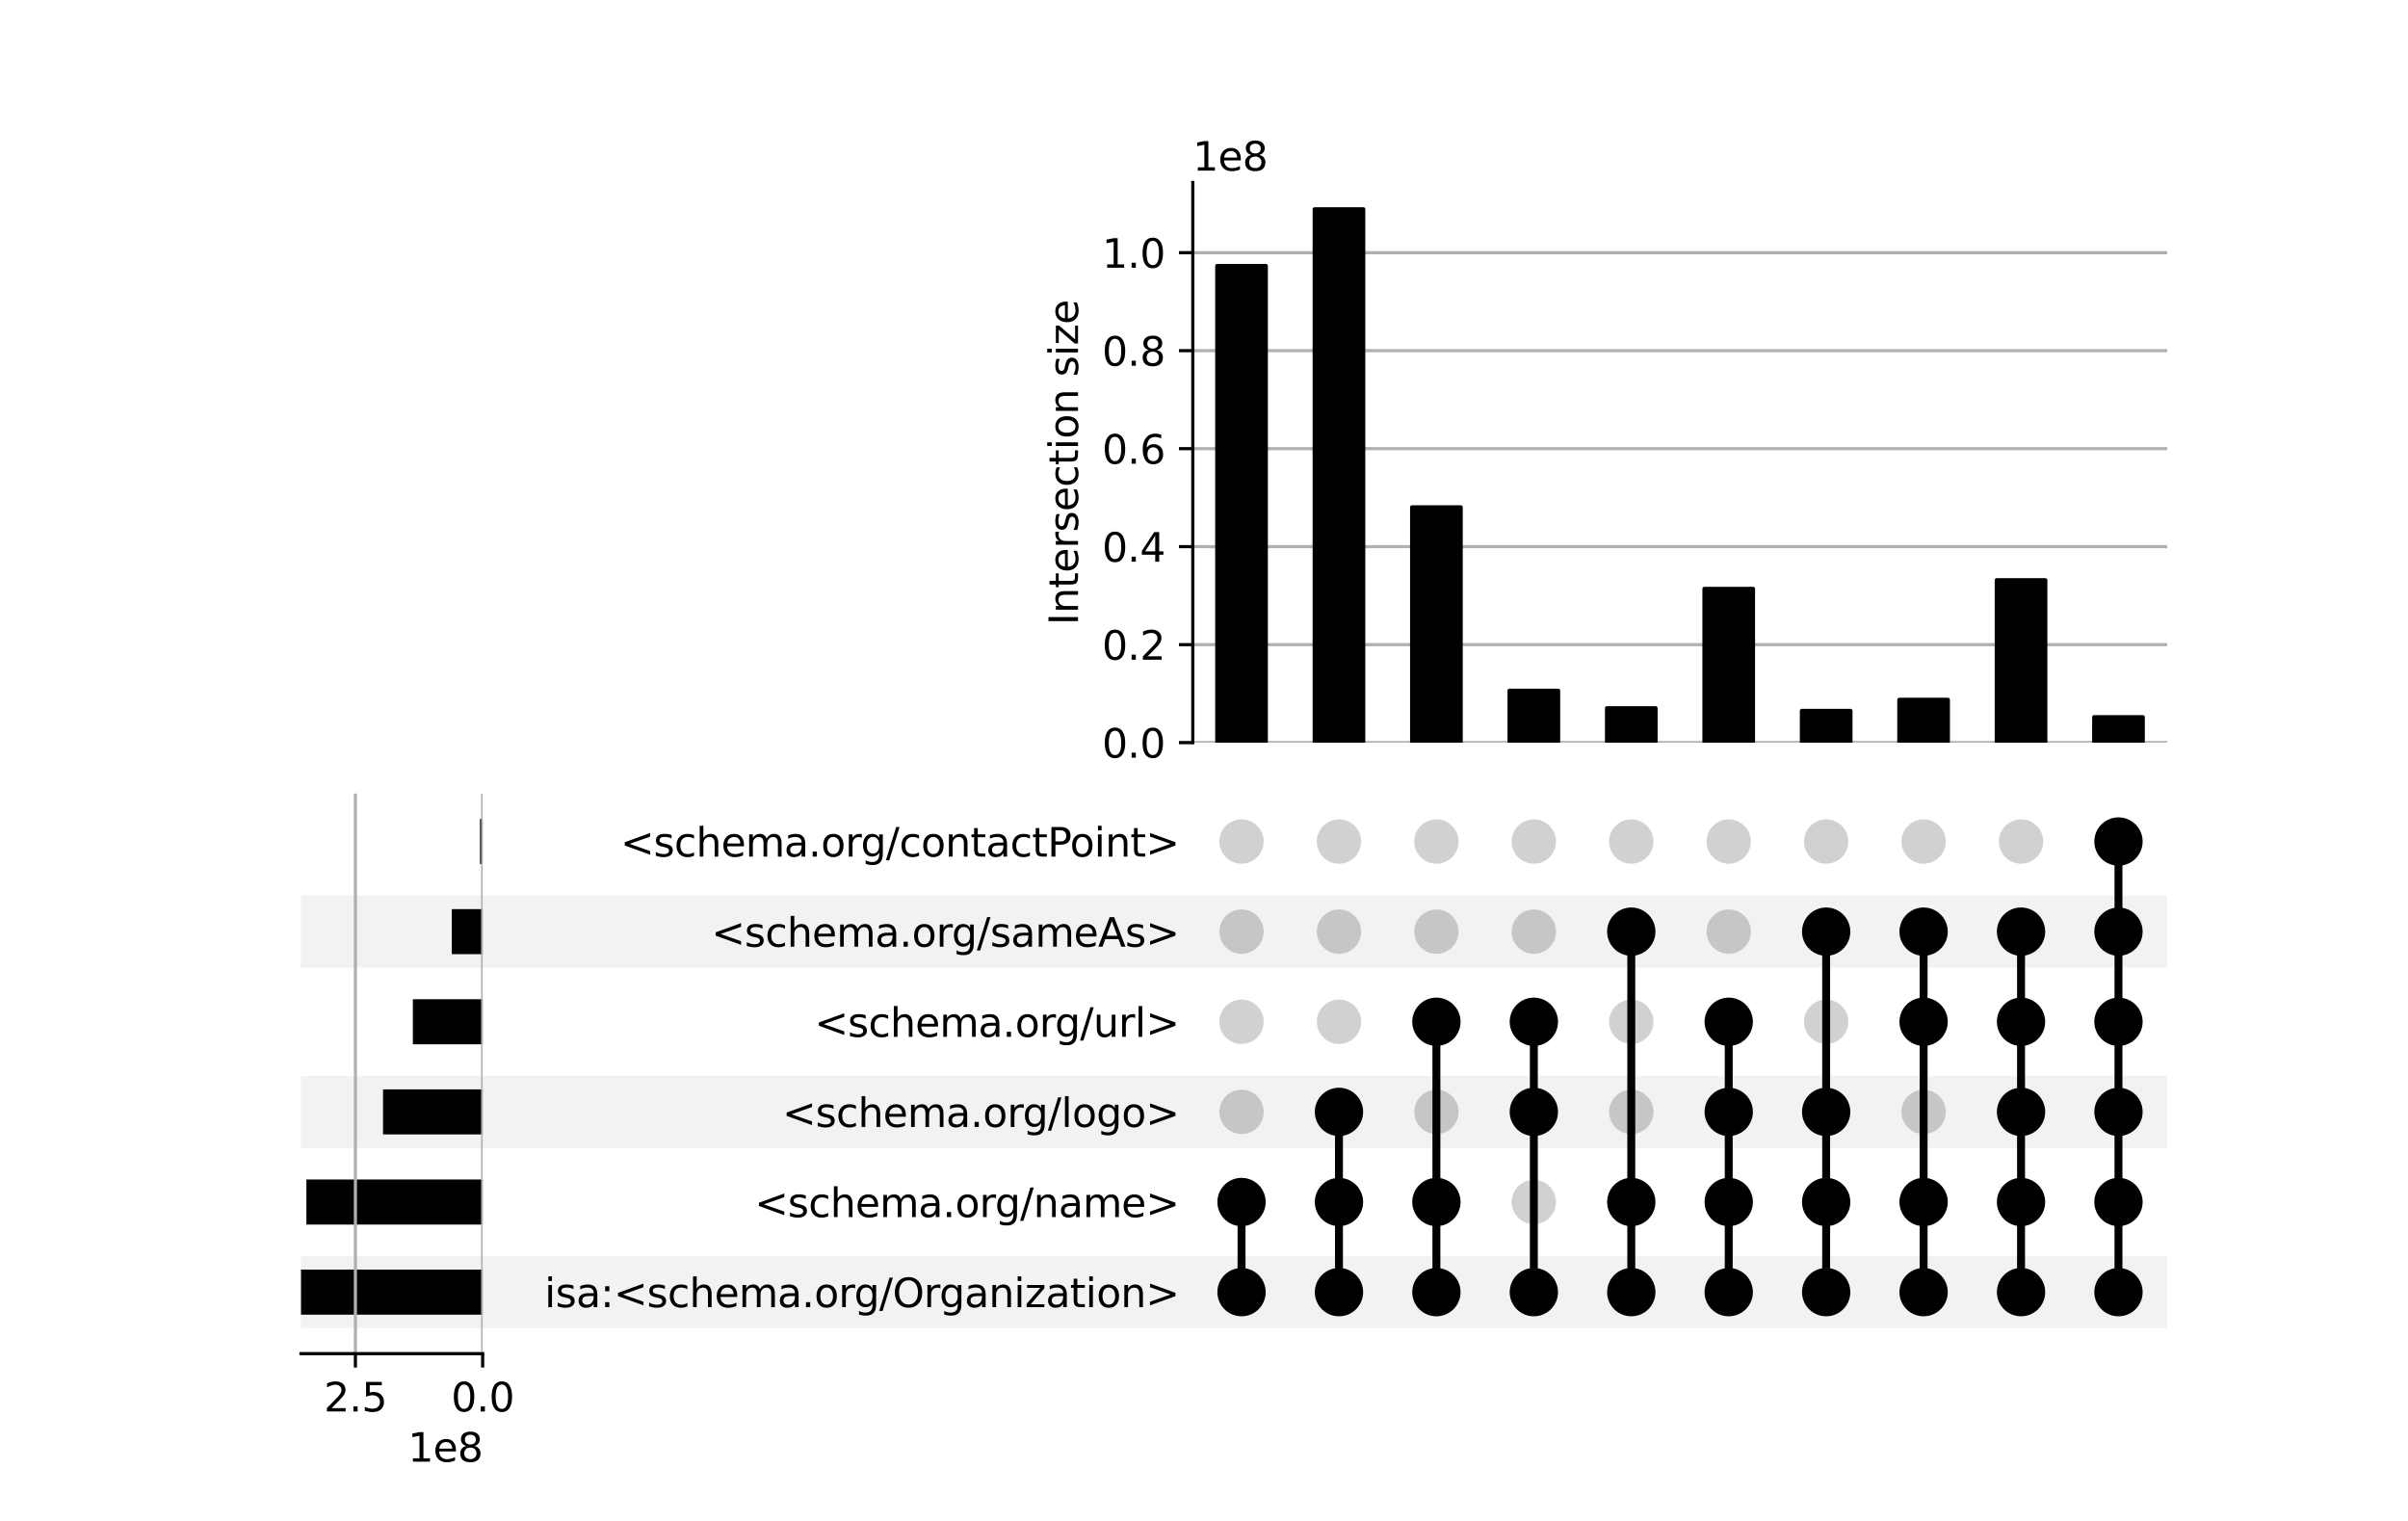 <?xml version="1.0" encoding="utf-8" standalone="no"?>
<!DOCTYPE svg PUBLIC "-//W3C//DTD SVG 1.1//EN"
  "http://www.w3.org/Graphics/SVG/1.1/DTD/svg11.dtd">
<svg xmlns:xlink="http://www.w3.org/1999/xlink" width="608pt" height="384pt" viewBox="0 0 608 384" xmlns="http://www.w3.org/2000/svg" version="1.1">
 <defs>
  <style type="text/css">*{stroke-linejoin: round; stroke-linecap: butt}</style>
 </defs>
 <g id="figure_1">
  <g id="patch_1">
   <path d="M 0 384 
L 608 384 
L 608 0 
L 0 0 
z
" style="fill: #ffffff"/>
  </g>
  <g id="axes_1">
   <g id="patch_2">
    <path d="M 76 335.332 
L 547.2 335.332 
L 547.2 317.129 
L 76 317.129 
z
" clip-path="url(#p4c334af763)" style="fill-opacity: 0.051"/>
   </g>
   <g id="patch_3">
    <path d="M 76 289.825 
L 547.2 289.825 
L 547.2 271.623 
L 76 271.623 
z
" clip-path="url(#p4c334af763)" style="fill-opacity: 0.051"/>
   </g>
   <g id="patch_4">
    <path d="M 76 244.319 
L 547.2 244.319 
L 547.2 226.116 
L 76 226.116 
z
" clip-path="url(#p4c334af763)" style="fill-opacity: 0.051"/>
   </g>
   <g id="matplotlib.axis_1"/>
   <g id="matplotlib.axis_2">
    <g id="ytick_1"/>
    <g id="ytick_2"/>
    <g id="ytick_3"/>
    <g id="ytick_4"/>
    <g id="ytick_5"/>
    <g id="ytick_6"/>
   </g>
  </g>
  <g id="axes_2">
   <g id="matplotlib.axis_3">
    <g id="ytick_7">
     <g id="line2d_1"/>
     <g id="text_1">
      <!-- isa:&lt;schema.org/Organization&gt; -->
      <g transform="translate(137.483 330.03) scale(0.1 -0.1)">
       <defs>
        <path id="DejaVuSans-69" d="M 603 3500 
L 1178 3500 
L 1178 0 
L 603 0 
L 603 3500 
z
M 603 4863 
L 1178 4863 
L 1178 4134 
L 603 4134 
L 603 4863 
z
" transform="scale(0.016)"/>
        <path id="DejaVuSans-73" d="M 2834 3397 
L 2834 2853 
Q 2591 2978 2328 3040 
Q 2066 3103 1784 3103 
Q 1356 3103 1142 2972 
Q 928 2841 928 2578 
Q 928 2378 1081 2264 
Q 1234 2150 1697 2047 
L 1894 2003 
Q 2506 1872 2764 1633 
Q 3022 1394 3022 966 
Q 3022 478 2636 193 
Q 2250 -91 1575 -91 
Q 1294 -91 989 -36 
Q 684 19 347 128 
L 347 722 
Q 666 556 975 473 
Q 1284 391 1588 391 
Q 1994 391 2212 530 
Q 2431 669 2431 922 
Q 2431 1156 2273 1281 
Q 2116 1406 1581 1522 
L 1381 1569 
Q 847 1681 609 1914 
Q 372 2147 372 2553 
Q 372 3047 722 3315 
Q 1072 3584 1716 3584 
Q 2034 3584 2315 3537 
Q 2597 3491 2834 3397 
z
" transform="scale(0.016)"/>
        <path id="DejaVuSans-61" d="M 2194 1759 
Q 1497 1759 1228 1600 
Q 959 1441 959 1056 
Q 959 750 1161 570 
Q 1363 391 1709 391 
Q 2188 391 2477 730 
Q 2766 1069 2766 1631 
L 2766 1759 
L 2194 1759 
z
M 3341 1997 
L 3341 0 
L 2766 0 
L 2766 531 
Q 2569 213 2275 61 
Q 1981 -91 1556 -91 
Q 1019 -91 701 211 
Q 384 513 384 1019 
Q 384 1609 779 1909 
Q 1175 2209 1959 2209 
L 2766 2209 
L 2766 2266 
Q 2766 2663 2505 2880 
Q 2244 3097 1772 3097 
Q 1472 3097 1187 3025 
Q 903 2953 641 2809 
L 641 3341 
Q 956 3463 1253 3523 
Q 1550 3584 1831 3584 
Q 2591 3584 2966 3190 
Q 3341 2797 3341 1997 
z
" transform="scale(0.016)"/>
        <path id="DejaVuSans-3a" d="M 750 794 
L 1409 794 
L 1409 0 
L 750 0 
L 750 794 
z
M 750 3309 
L 1409 3309 
L 1409 2516 
L 750 2516 
L 750 3309 
z
" transform="scale(0.016)"/>
        <path id="DejaVuSans-3c" d="M 4684 3150 
L 1459 2003 
L 4684 863 
L 4684 294 
L 678 1747 
L 678 2266 
L 4684 3719 
L 4684 3150 
z
" transform="scale(0.016)"/>
        <path id="DejaVuSans-63" d="M 3122 3366 
L 3122 2828 
Q 2878 2963 2633 3030 
Q 2388 3097 2138 3097 
Q 1578 3097 1268 2742 
Q 959 2388 959 1747 
Q 959 1106 1268 751 
Q 1578 397 2138 397 
Q 2388 397 2633 464 
Q 2878 531 3122 666 
L 3122 134 
Q 2881 22 2623 -34 
Q 2366 -91 2075 -91 
Q 1284 -91 818 406 
Q 353 903 353 1747 
Q 353 2603 823 3093 
Q 1294 3584 2113 3584 
Q 2378 3584 2631 3529 
Q 2884 3475 3122 3366 
z
" transform="scale(0.016)"/>
        <path id="DejaVuSans-68" d="M 3513 2113 
L 3513 0 
L 2938 0 
L 2938 2094 
Q 2938 2591 2744 2837 
Q 2550 3084 2163 3084 
Q 1697 3084 1428 2787 
Q 1159 2491 1159 1978 
L 1159 0 
L 581 0 
L 581 4863 
L 1159 4863 
L 1159 2956 
Q 1366 3272 1645 3428 
Q 1925 3584 2291 3584 
Q 2894 3584 3203 3211 
Q 3513 2838 3513 2113 
z
" transform="scale(0.016)"/>
        <path id="DejaVuSans-65" d="M 3597 1894 
L 3597 1613 
L 953 1613 
Q 991 1019 1311 708 
Q 1631 397 2203 397 
Q 2534 397 2845 478 
Q 3156 559 3463 722 
L 3463 178 
Q 3153 47 2828 -22 
Q 2503 -91 2169 -91 
Q 1331 -91 842 396 
Q 353 884 353 1716 
Q 353 2575 817 3079 
Q 1281 3584 2069 3584 
Q 2775 3584 3186 3129 
Q 3597 2675 3597 1894 
z
M 3022 2063 
Q 3016 2534 2758 2815 
Q 2500 3097 2075 3097 
Q 1594 3097 1305 2825 
Q 1016 2553 972 2059 
L 3022 2063 
z
" transform="scale(0.016)"/>
        <path id="DejaVuSans-6d" d="M 3328 2828 
Q 3544 3216 3844 3400 
Q 4144 3584 4550 3584 
Q 5097 3584 5394 3201 
Q 5691 2819 5691 2113 
L 5691 0 
L 5113 0 
L 5113 2094 
Q 5113 2597 4934 2840 
Q 4756 3084 4391 3084 
Q 3944 3084 3684 2787 
Q 3425 2491 3425 1978 
L 3425 0 
L 2847 0 
L 2847 2094 
Q 2847 2600 2669 2842 
Q 2491 3084 2119 3084 
Q 1678 3084 1418 2786 
Q 1159 2488 1159 1978 
L 1159 0 
L 581 0 
L 581 3500 
L 1159 3500 
L 1159 2956 
Q 1356 3278 1631 3431 
Q 1906 3584 2284 3584 
Q 2666 3584 2933 3390 
Q 3200 3197 3328 2828 
z
" transform="scale(0.016)"/>
        <path id="DejaVuSans-2e" d="M 684 794 
L 1344 794 
L 1344 0 
L 684 0 
L 684 794 
z
" transform="scale(0.016)"/>
        <path id="DejaVuSans-6f" d="M 1959 3097 
Q 1497 3097 1228 2736 
Q 959 2375 959 1747 
Q 959 1119 1226 758 
Q 1494 397 1959 397 
Q 2419 397 2687 759 
Q 2956 1122 2956 1747 
Q 2956 2369 2687 2733 
Q 2419 3097 1959 3097 
z
M 1959 3584 
Q 2709 3584 3137 3096 
Q 3566 2609 3566 1747 
Q 3566 888 3137 398 
Q 2709 -91 1959 -91 
Q 1206 -91 779 398 
Q 353 888 353 1747 
Q 353 2609 779 3096 
Q 1206 3584 1959 3584 
z
" transform="scale(0.016)"/>
        <path id="DejaVuSans-72" d="M 2631 2963 
Q 2534 3019 2420 3045 
Q 2306 3072 2169 3072 
Q 1681 3072 1420 2755 
Q 1159 2438 1159 1844 
L 1159 0 
L 581 0 
L 581 3500 
L 1159 3500 
L 1159 2956 
Q 1341 3275 1631 3429 
Q 1922 3584 2338 3584 
Q 2397 3584 2469 3576 
Q 2541 3569 2628 3553 
L 2631 2963 
z
" transform="scale(0.016)"/>
        <path id="DejaVuSans-67" d="M 2906 1791 
Q 2906 2416 2648 2759 
Q 2391 3103 1925 3103 
Q 1463 3103 1205 2759 
Q 947 2416 947 1791 
Q 947 1169 1205 825 
Q 1463 481 1925 481 
Q 2391 481 2648 825 
Q 2906 1169 2906 1791 
z
M 3481 434 
Q 3481 -459 3084 -895 
Q 2688 -1331 1869 -1331 
Q 1566 -1331 1297 -1286 
Q 1028 -1241 775 -1147 
L 775 -588 
Q 1028 -725 1275 -790 
Q 1522 -856 1778 -856 
Q 2344 -856 2625 -561 
Q 2906 -266 2906 331 
L 2906 616 
Q 2728 306 2450 153 
Q 2172 0 1784 0 
Q 1141 0 747 490 
Q 353 981 353 1791 
Q 353 2603 747 3093 
Q 1141 3584 1784 3584 
Q 2172 3584 2450 3431 
Q 2728 3278 2906 2969 
L 2906 3500 
L 3481 3500 
L 3481 434 
z
" transform="scale(0.016)"/>
        <path id="DejaVuSans-2f" d="M 1625 4666 
L 2156 4666 
L 531 -594 
L 0 -594 
L 1625 4666 
z
" transform="scale(0.016)"/>
        <path id="DejaVuSans-4f" d="M 2522 4238 
Q 1834 4238 1429 3725 
Q 1025 3213 1025 2328 
Q 1025 1447 1429 934 
Q 1834 422 2522 422 
Q 3209 422 3611 934 
Q 4013 1447 4013 2328 
Q 4013 3213 3611 3725 
Q 3209 4238 2522 4238 
z
M 2522 4750 
Q 3503 4750 4090 4092 
Q 4678 3434 4678 2328 
Q 4678 1225 4090 567 
Q 3503 -91 2522 -91 
Q 1538 -91 948 565 
Q 359 1222 359 2328 
Q 359 3434 948 4092 
Q 1538 4750 2522 4750 
z
" transform="scale(0.016)"/>
        <path id="DejaVuSans-6e" d="M 3513 2113 
L 3513 0 
L 2938 0 
L 2938 2094 
Q 2938 2591 2744 2837 
Q 2550 3084 2163 3084 
Q 1697 3084 1428 2787 
Q 1159 2491 1159 1978 
L 1159 0 
L 581 0 
L 581 3500 
L 1159 3500 
L 1159 2956 
Q 1366 3272 1645 3428 
Q 1925 3584 2291 3584 
Q 2894 3584 3203 3211 
Q 3513 2838 3513 2113 
z
" transform="scale(0.016)"/>
        <path id="DejaVuSans-7a" d="M 353 3500 
L 3084 3500 
L 3084 2975 
L 922 459 
L 3084 459 
L 3084 0 
L 275 0 
L 275 525 
L 2438 3041 
L 353 3041 
L 353 3500 
z
" transform="scale(0.016)"/>
        <path id="DejaVuSans-74" d="M 1172 4494 
L 1172 3500 
L 2356 3500 
L 2356 3053 
L 1172 3053 
L 1172 1153 
Q 1172 725 1289 603 
Q 1406 481 1766 481 
L 2356 481 
L 2356 0 
L 1766 0 
Q 1100 0 847 248 
Q 594 497 594 1153 
L 594 3053 
L 172 3053 
L 172 3500 
L 594 3500 
L 594 4494 
L 1172 4494 
z
" transform="scale(0.016)"/>
        <path id="DejaVuSans-3e" d="M 678 3150 
L 678 3719 
L 4684 2266 
L 4684 1747 
L 678 294 
L 678 863 
L 3897 2003 
L 678 3150 
z
" transform="scale(0.016)"/>
       </defs>
       <use xlink:href="#DejaVuSans-69"/>
       <use xlink:href="#DejaVuSans-73" x="27.783"/>
       <use xlink:href="#DejaVuSans-61" x="79.883"/>
       <use xlink:href="#DejaVuSans-3a" x="141.162"/>
       <use xlink:href="#DejaVuSans-3c" x="174.854"/>
       <use xlink:href="#DejaVuSans-73" x="258.643"/>
       <use xlink:href="#DejaVuSans-63" x="310.742"/>
       <use xlink:href="#DejaVuSans-68" x="365.723"/>
       <use xlink:href="#DejaVuSans-65" x="429.102"/>
       <use xlink:href="#DejaVuSans-6d" x="490.625"/>
       <use xlink:href="#DejaVuSans-61" x="588.037"/>
       <use xlink:href="#DejaVuSans-2e" x="649.316"/>
       <use xlink:href="#DejaVuSans-6f" x="681.104"/>
       <use xlink:href="#DejaVuSans-72" x="742.285"/>
       <use xlink:href="#DejaVuSans-67" x="781.648"/>
       <use xlink:href="#DejaVuSans-2f" x="845.125"/>
       <use xlink:href="#DejaVuSans-4f" x="878.816"/>
       <use xlink:href="#DejaVuSans-72" x="957.527"/>
       <use xlink:href="#DejaVuSans-67" x="996.891"/>
       <use xlink:href="#DejaVuSans-61" x="1060.367"/>
       <use xlink:href="#DejaVuSans-6e" x="1121.646"/>
       <use xlink:href="#DejaVuSans-69" x="1185.025"/>
       <use xlink:href="#DejaVuSans-7a" x="1212.809"/>
       <use xlink:href="#DejaVuSans-61" x="1265.299"/>
       <use xlink:href="#DejaVuSans-74" x="1326.578"/>
       <use xlink:href="#DejaVuSans-69" x="1365.787"/>
       <use xlink:href="#DejaVuSans-6f" x="1393.57"/>
       <use xlink:href="#DejaVuSans-6e" x="1454.752"/>
       <use xlink:href="#DejaVuSans-3e" x="1518.131"/>
      </g>
     </g>
    </g>
    <g id="ytick_8">
     <g id="line2d_2"/>
     <g id="text_2">
      <!-- &lt;schema.org/name&gt; -->
      <g transform="translate(190.539 307.277) scale(0.1 -0.1)">
       <use xlink:href="#DejaVuSans-3c"/>
       <use xlink:href="#DejaVuSans-73" x="83.789"/>
       <use xlink:href="#DejaVuSans-63" x="135.889"/>
       <use xlink:href="#DejaVuSans-68" x="190.869"/>
       <use xlink:href="#DejaVuSans-65" x="254.248"/>
       <use xlink:href="#DejaVuSans-6d" x="315.771"/>
       <use xlink:href="#DejaVuSans-61" x="413.184"/>
       <use xlink:href="#DejaVuSans-2e" x="474.463"/>
       <use xlink:href="#DejaVuSans-6f" x="506.25"/>
       <use xlink:href="#DejaVuSans-72" x="567.432"/>
       <use xlink:href="#DejaVuSans-67" x="606.795"/>
       <use xlink:href="#DejaVuSans-2f" x="670.271"/>
       <use xlink:href="#DejaVuSans-6e" x="703.963"/>
       <use xlink:href="#DejaVuSans-61" x="767.342"/>
       <use xlink:href="#DejaVuSans-6d" x="828.621"/>
       <use xlink:href="#DejaVuSans-65" x="926.033"/>
       <use xlink:href="#DejaVuSans-3e" x="987.557"/>
      </g>
     </g>
    </g>
    <g id="ytick_9">
     <g id="line2d_3"/>
     <g id="text_3">
      <!-- &lt;schema.org/logo&gt; -->
      <g transform="translate(197.535 284.523) scale(0.1 -0.1)">
       <defs>
        <path id="DejaVuSans-6c" d="M 603 4863 
L 1178 4863 
L 1178 0 
L 603 0 
L 603 4863 
z
" transform="scale(0.016)"/>
       </defs>
       <use xlink:href="#DejaVuSans-3c"/>
       <use xlink:href="#DejaVuSans-73" x="83.789"/>
       <use xlink:href="#DejaVuSans-63" x="135.889"/>
       <use xlink:href="#DejaVuSans-68" x="190.869"/>
       <use xlink:href="#DejaVuSans-65" x="254.248"/>
       <use xlink:href="#DejaVuSans-6d" x="315.771"/>
       <use xlink:href="#DejaVuSans-61" x="413.184"/>
       <use xlink:href="#DejaVuSans-2e" x="474.463"/>
       <use xlink:href="#DejaVuSans-6f" x="506.25"/>
       <use xlink:href="#DejaVuSans-72" x="567.432"/>
       <use xlink:href="#DejaVuSans-67" x="606.795"/>
       <use xlink:href="#DejaVuSans-2f" x="670.271"/>
       <use xlink:href="#DejaVuSans-6c" x="703.963"/>
       <use xlink:href="#DejaVuSans-6f" x="731.746"/>
       <use xlink:href="#DejaVuSans-67" x="792.928"/>
       <use xlink:href="#DejaVuSans-6f" x="856.404"/>
       <use xlink:href="#DejaVuSans-3e" x="917.586"/>
      </g>
     </g>
    </g>
    <g id="ytick_10">
     <g id="line2d_4"/>
     <g id="text_4">
      <!-- &lt;schema.org/url&gt; -->
      <g transform="translate(205.672 261.77) scale(0.1 -0.1)">
       <defs>
        <path id="DejaVuSans-75" d="M 544 1381 
L 544 3500 
L 1119 3500 
L 1119 1403 
Q 1119 906 1312 657 
Q 1506 409 1894 409 
Q 2359 409 2629 706 
Q 2900 1003 2900 1516 
L 2900 3500 
L 3475 3500 
L 3475 0 
L 2900 0 
L 2900 538 
Q 2691 219 2414 64 
Q 2138 -91 1772 -91 
Q 1169 -91 856 284 
Q 544 659 544 1381 
z
M 1991 3584 
L 1991 3584 
z
" transform="scale(0.016)"/>
       </defs>
       <use xlink:href="#DejaVuSans-3c"/>
       <use xlink:href="#DejaVuSans-73" x="83.789"/>
       <use xlink:href="#DejaVuSans-63" x="135.889"/>
       <use xlink:href="#DejaVuSans-68" x="190.869"/>
       <use xlink:href="#DejaVuSans-65" x="254.248"/>
       <use xlink:href="#DejaVuSans-6d" x="315.771"/>
       <use xlink:href="#DejaVuSans-61" x="413.184"/>
       <use xlink:href="#DejaVuSans-2e" x="474.463"/>
       <use xlink:href="#DejaVuSans-6f" x="506.25"/>
       <use xlink:href="#DejaVuSans-72" x="567.432"/>
       <use xlink:href="#DejaVuSans-67" x="606.795"/>
       <use xlink:href="#DejaVuSans-2f" x="670.271"/>
       <use xlink:href="#DejaVuSans-75" x="703.963"/>
       <use xlink:href="#DejaVuSans-72" x="767.342"/>
       <use xlink:href="#DejaVuSans-6c" x="808.455"/>
       <use xlink:href="#DejaVuSans-3e" x="836.238"/>
      </g>
     </g>
    </g>
    <g id="ytick_11">
     <g id="line2d_5"/>
     <g id="text_5">
      <!-- &lt;schema.org/sameAs&gt; -->
      <g transform="translate(179.617 239.017) scale(0.1 -0.1)">
       <defs>
        <path id="DejaVuSans-41" d="M 2188 4044 
L 1331 1722 
L 3047 1722 
L 2188 4044 
z
M 1831 4666 
L 2547 4666 
L 4325 0 
L 3669 0 
L 3244 1197 
L 1141 1197 
L 716 0 
L 50 0 
L 1831 4666 
z
" transform="scale(0.016)"/>
       </defs>
       <use xlink:href="#DejaVuSans-3c"/>
       <use xlink:href="#DejaVuSans-73" x="83.789"/>
       <use xlink:href="#DejaVuSans-63" x="135.889"/>
       <use xlink:href="#DejaVuSans-68" x="190.869"/>
       <use xlink:href="#DejaVuSans-65" x="254.248"/>
       <use xlink:href="#DejaVuSans-6d" x="315.771"/>
       <use xlink:href="#DejaVuSans-61" x="413.184"/>
       <use xlink:href="#DejaVuSans-2e" x="474.463"/>
       <use xlink:href="#DejaVuSans-6f" x="506.25"/>
       <use xlink:href="#DejaVuSans-72" x="567.432"/>
       <use xlink:href="#DejaVuSans-67" x="606.795"/>
       <use xlink:href="#DejaVuSans-2f" x="670.271"/>
       <use xlink:href="#DejaVuSans-73" x="703.963"/>
       <use xlink:href="#DejaVuSans-61" x="756.062"/>
       <use xlink:href="#DejaVuSans-6d" x="817.342"/>
       <use xlink:href="#DejaVuSans-65" x="914.754"/>
       <use xlink:href="#DejaVuSans-41" x="976.277"/>
       <use xlink:href="#DejaVuSans-73" x="1044.686"/>
       <use xlink:href="#DejaVuSans-3e" x="1096.785"/>
      </g>
     </g>
    </g>
    <g id="ytick_12">
     <g id="line2d_6"/>
     <g id="text_6">
      <!-- &lt;schema.org/contactPoint&gt; -->
      <g transform="translate(156.655 216.263) scale(0.1 -0.1)">
       <defs>
        <path id="DejaVuSans-50" d="M 1259 4147 
L 1259 2394 
L 2053 2394 
Q 2494 2394 2734 2622 
Q 2975 2850 2975 3272 
Q 2975 3691 2734 3919 
Q 2494 4147 2053 4147 
L 1259 4147 
z
M 628 4666 
L 2053 4666 
Q 2838 4666 3239 4311 
Q 3641 3956 3641 3272 
Q 3641 2581 3239 2228 
Q 2838 1875 2053 1875 
L 1259 1875 
L 1259 0 
L 628 0 
L 628 4666 
z
" transform="scale(0.016)"/>
       </defs>
       <use xlink:href="#DejaVuSans-3c"/>
       <use xlink:href="#DejaVuSans-73" x="83.789"/>
       <use xlink:href="#DejaVuSans-63" x="135.889"/>
       <use xlink:href="#DejaVuSans-68" x="190.869"/>
       <use xlink:href="#DejaVuSans-65" x="254.248"/>
       <use xlink:href="#DejaVuSans-6d" x="315.771"/>
       <use xlink:href="#DejaVuSans-61" x="413.184"/>
       <use xlink:href="#DejaVuSans-2e" x="474.463"/>
       <use xlink:href="#DejaVuSans-6f" x="506.25"/>
       <use xlink:href="#DejaVuSans-72" x="567.432"/>
       <use xlink:href="#DejaVuSans-67" x="606.795"/>
       <use xlink:href="#DejaVuSans-2f" x="670.271"/>
       <use xlink:href="#DejaVuSans-63" x="703.963"/>
       <use xlink:href="#DejaVuSans-6f" x="758.943"/>
       <use xlink:href="#DejaVuSans-6e" x="820.125"/>
       <use xlink:href="#DejaVuSans-74" x="883.504"/>
       <use xlink:href="#DejaVuSans-61" x="922.713"/>
       <use xlink:href="#DejaVuSans-63" x="983.992"/>
       <use xlink:href="#DejaVuSans-74" x="1038.973"/>
       <use xlink:href="#DejaVuSans-50" x="1078.182"/>
       <use xlink:href="#DejaVuSans-6f" x="1134.859"/>
       <use xlink:href="#DejaVuSans-69" x="1196.041"/>
       <use xlink:href="#DejaVuSans-6e" x="1223.824"/>
       <use xlink:href="#DejaVuSans-74" x="1287.203"/>
       <use xlink:href="#DejaVuSans-3e" x="1326.412"/>
      </g>
     </g>
    </g>
   </g>
   <g id="LineCollection_1">
    <path d="M 313.476 326.231 
L 313.476 303.477 
" clip-path="url(#p7dba22390d)" style="fill: none; stroke: #000000; stroke-width: 2"/>
    <path d="M 338.079 326.231 
L 338.079 280.724 
" clip-path="url(#p7dba22390d)" style="fill: none; stroke: #000000; stroke-width: 2"/>
    <path d="M 362.681 326.231 
L 362.681 257.971 
" clip-path="url(#p7dba22390d)" style="fill: none; stroke: #000000; stroke-width: 2"/>
    <path d="M 387.284 326.231 
L 387.284 257.971 
" clip-path="url(#p7dba22390d)" style="fill: none; stroke: #000000; stroke-width: 2"/>
    <path d="M 411.886 326.231 
L 411.886 235.217 
" clip-path="url(#p7dba22390d)" style="fill: none; stroke: #000000; stroke-width: 2"/>
    <path d="M 436.489 326.231 
L 436.489 257.971 
" clip-path="url(#p7dba22390d)" style="fill: none; stroke: #000000; stroke-width: 2"/>
    <path d="M 461.091 326.231 
L 461.091 235.217 
" clip-path="url(#p7dba22390d)" style="fill: none; stroke: #000000; stroke-width: 2"/>
    <path d="M 485.694 326.231 
L 485.694 235.217 
" clip-path="url(#p7dba22390d)" style="fill: none; stroke: #000000; stroke-width: 2"/>
    <path d="M 510.296 326.231 
L 510.296 235.217 
" clip-path="url(#p7dba22390d)" style="fill: none; stroke: #000000; stroke-width: 2"/>
    <path d="M 534.899 326.231 
L 534.899 212.464 
" clip-path="url(#p7dba22390d)" style="fill: none; stroke: #000000; stroke-width: 2"/>
   </g>
   <g id="PathCollection_1">
    <defs>
     <path id="C0_0_abcb7e3e94" d="M 0 5.6 
C 1.485 5.6 2.91 5.01 3.96 3.96 
C 5.01 2.91 5.6 1.485 5.6 -0 
C 5.6 -1.485 5.01 -2.91 3.96 -3.96 
C 2.91 -5.01 1.485 -5.6 0 -5.6 
C -1.485 -5.6 -2.91 -5.01 -3.96 -3.96 
C -5.01 -2.91 -5.6 -1.485 -5.6 0 
C -5.6 1.485 -5.01 2.91 -3.96 3.96 
C -2.91 5.01 -1.485 5.6 0 5.6 
z
"/>
    </defs>
    <g clip-path="url(#p7dba22390d)">
     <use xlink:href="#C0_0_abcb7e3e94" x="313.476" y="326.231" style="stroke: #000000"/>
    </g>
    <g clip-path="url(#p7dba22390d)">
     <use xlink:href="#C0_0_abcb7e3e94" x="313.476" y="303.477" style="stroke: #000000"/>
    </g>
    <g clip-path="url(#p7dba22390d)">
     <use xlink:href="#C0_0_abcb7e3e94" x="313.476" y="280.724" style="fill-opacity: 0.18"/>
    </g>
    <g clip-path="url(#p7dba22390d)">
     <use xlink:href="#C0_0_abcb7e3e94" x="313.476" y="257.971" style="fill-opacity: 0.18"/>
    </g>
    <g clip-path="url(#p7dba22390d)">
     <use xlink:href="#C0_0_abcb7e3e94" x="313.476" y="235.217" style="fill-opacity: 0.18"/>
    </g>
    <g clip-path="url(#p7dba22390d)">
     <use xlink:href="#C0_0_abcb7e3e94" x="313.476" y="212.464" style="fill-opacity: 0.18"/>
    </g>
    <g clip-path="url(#p7dba22390d)">
     <use xlink:href="#C0_0_abcb7e3e94" x="338.079" y="326.231" style="stroke: #000000"/>
    </g>
    <g clip-path="url(#p7dba22390d)">
     <use xlink:href="#C0_0_abcb7e3e94" x="338.079" y="303.477" style="stroke: #000000"/>
    </g>
    <g clip-path="url(#p7dba22390d)">
     <use xlink:href="#C0_0_abcb7e3e94" x="338.079" y="280.724" style="stroke: #000000"/>
    </g>
    <g clip-path="url(#p7dba22390d)">
     <use xlink:href="#C0_0_abcb7e3e94" x="338.079" y="257.971" style="fill-opacity: 0.18"/>
    </g>
    <g clip-path="url(#p7dba22390d)">
     <use xlink:href="#C0_0_abcb7e3e94" x="338.079" y="235.217" style="fill-opacity: 0.18"/>
    </g>
    <g clip-path="url(#p7dba22390d)">
     <use xlink:href="#C0_0_abcb7e3e94" x="338.079" y="212.464" style="fill-opacity: 0.18"/>
    </g>
    <g clip-path="url(#p7dba22390d)">
     <use xlink:href="#C0_0_abcb7e3e94" x="362.681" y="326.231" style="stroke: #000000"/>
    </g>
    <g clip-path="url(#p7dba22390d)">
     <use xlink:href="#C0_0_abcb7e3e94" x="362.681" y="303.477" style="stroke: #000000"/>
    </g>
    <g clip-path="url(#p7dba22390d)">
     <use xlink:href="#C0_0_abcb7e3e94" x="362.681" y="280.724" style="fill-opacity: 0.18"/>
    </g>
    <g clip-path="url(#p7dba22390d)">
     <use xlink:href="#C0_0_abcb7e3e94" x="362.681" y="257.971" style="stroke: #000000"/>
    </g>
    <g clip-path="url(#p7dba22390d)">
     <use xlink:href="#C0_0_abcb7e3e94" x="362.681" y="235.217" style="fill-opacity: 0.18"/>
    </g>
    <g clip-path="url(#p7dba22390d)">
     <use xlink:href="#C0_0_abcb7e3e94" x="362.681" y="212.464" style="fill-opacity: 0.18"/>
    </g>
    <g clip-path="url(#p7dba22390d)">
     <use xlink:href="#C0_0_abcb7e3e94" x="387.284" y="326.231" style="stroke: #000000"/>
    </g>
    <g clip-path="url(#p7dba22390d)">
     <use xlink:href="#C0_0_abcb7e3e94" x="387.284" y="303.477" style="fill-opacity: 0.18"/>
    </g>
    <g clip-path="url(#p7dba22390d)">
     <use xlink:href="#C0_0_abcb7e3e94" x="387.284" y="280.724" style="stroke: #000000"/>
    </g>
    <g clip-path="url(#p7dba22390d)">
     <use xlink:href="#C0_0_abcb7e3e94" x="387.284" y="257.971" style="stroke: #000000"/>
    </g>
    <g clip-path="url(#p7dba22390d)">
     <use xlink:href="#C0_0_abcb7e3e94" x="387.284" y="235.217" style="fill-opacity: 0.18"/>
    </g>
    <g clip-path="url(#p7dba22390d)">
     <use xlink:href="#C0_0_abcb7e3e94" x="387.284" y="212.464" style="fill-opacity: 0.18"/>
    </g>
    <g clip-path="url(#p7dba22390d)">
     <use xlink:href="#C0_0_abcb7e3e94" x="411.886" y="326.231" style="stroke: #000000"/>
    </g>
    <g clip-path="url(#p7dba22390d)">
     <use xlink:href="#C0_0_abcb7e3e94" x="411.886" y="303.477" style="stroke: #000000"/>
    </g>
    <g clip-path="url(#p7dba22390d)">
     <use xlink:href="#C0_0_abcb7e3e94" x="411.886" y="280.724" style="fill-opacity: 0.18"/>
    </g>
    <g clip-path="url(#p7dba22390d)">
     <use xlink:href="#C0_0_abcb7e3e94" x="411.886" y="257.971" style="fill-opacity: 0.18"/>
    </g>
    <g clip-path="url(#p7dba22390d)">
     <use xlink:href="#C0_0_abcb7e3e94" x="411.886" y="235.217" style="stroke: #000000"/>
    </g>
    <g clip-path="url(#p7dba22390d)">
     <use xlink:href="#C0_0_abcb7e3e94" x="411.886" y="212.464" style="fill-opacity: 0.18"/>
    </g>
    <g clip-path="url(#p7dba22390d)">
     <use xlink:href="#C0_0_abcb7e3e94" x="436.489" y="326.231" style="stroke: #000000"/>
    </g>
    <g clip-path="url(#p7dba22390d)">
     <use xlink:href="#C0_0_abcb7e3e94" x="436.489" y="303.477" style="stroke: #000000"/>
    </g>
    <g clip-path="url(#p7dba22390d)">
     <use xlink:href="#C0_0_abcb7e3e94" x="436.489" y="280.724" style="stroke: #000000"/>
    </g>
    <g clip-path="url(#p7dba22390d)">
     <use xlink:href="#C0_0_abcb7e3e94" x="436.489" y="257.971" style="stroke: #000000"/>
    </g>
    <g clip-path="url(#p7dba22390d)">
     <use xlink:href="#C0_0_abcb7e3e94" x="436.489" y="235.217" style="fill-opacity: 0.18"/>
    </g>
    <g clip-path="url(#p7dba22390d)">
     <use xlink:href="#C0_0_abcb7e3e94" x="436.489" y="212.464" style="fill-opacity: 0.18"/>
    </g>
    <g clip-path="url(#p7dba22390d)">
     <use xlink:href="#C0_0_abcb7e3e94" x="461.091" y="326.231" style="stroke: #000000"/>
    </g>
    <g clip-path="url(#p7dba22390d)">
     <use xlink:href="#C0_0_abcb7e3e94" x="461.091" y="303.477" style="stroke: #000000"/>
    </g>
    <g clip-path="url(#p7dba22390d)">
     <use xlink:href="#C0_0_abcb7e3e94" x="461.091" y="280.724" style="stroke: #000000"/>
    </g>
    <g clip-path="url(#p7dba22390d)">
     <use xlink:href="#C0_0_abcb7e3e94" x="461.091" y="257.971" style="fill-opacity: 0.18"/>
    </g>
    <g clip-path="url(#p7dba22390d)">
     <use xlink:href="#C0_0_abcb7e3e94" x="461.091" y="235.217" style="stroke: #000000"/>
    </g>
    <g clip-path="url(#p7dba22390d)">
     <use xlink:href="#C0_0_abcb7e3e94" x="461.091" y="212.464" style="fill-opacity: 0.18"/>
    </g>
    <g clip-path="url(#p7dba22390d)">
     <use xlink:href="#C0_0_abcb7e3e94" x="485.694" y="326.231" style="stroke: #000000"/>
    </g>
    <g clip-path="url(#p7dba22390d)">
     <use xlink:href="#C0_0_abcb7e3e94" x="485.694" y="303.477" style="stroke: #000000"/>
    </g>
    <g clip-path="url(#p7dba22390d)">
     <use xlink:href="#C0_0_abcb7e3e94" x="485.694" y="280.724" style="fill-opacity: 0.18"/>
    </g>
    <g clip-path="url(#p7dba22390d)">
     <use xlink:href="#C0_0_abcb7e3e94" x="485.694" y="257.971" style="stroke: #000000"/>
    </g>
    <g clip-path="url(#p7dba22390d)">
     <use xlink:href="#C0_0_abcb7e3e94" x="485.694" y="235.217" style="stroke: #000000"/>
    </g>
    <g clip-path="url(#p7dba22390d)">
     <use xlink:href="#C0_0_abcb7e3e94" x="485.694" y="212.464" style="fill-opacity: 0.18"/>
    </g>
    <g clip-path="url(#p7dba22390d)">
     <use xlink:href="#C0_0_abcb7e3e94" x="510.296" y="326.231" style="stroke: #000000"/>
    </g>
    <g clip-path="url(#p7dba22390d)">
     <use xlink:href="#C0_0_abcb7e3e94" x="510.296" y="303.477" style="stroke: #000000"/>
    </g>
    <g clip-path="url(#p7dba22390d)">
     <use xlink:href="#C0_0_abcb7e3e94" x="510.296" y="280.724" style="stroke: #000000"/>
    </g>
    <g clip-path="url(#p7dba22390d)">
     <use xlink:href="#C0_0_abcb7e3e94" x="510.296" y="257.971" style="stroke: #000000"/>
    </g>
    <g clip-path="url(#p7dba22390d)">
     <use xlink:href="#C0_0_abcb7e3e94" x="510.296" y="235.217" style="stroke: #000000"/>
    </g>
    <g clip-path="url(#p7dba22390d)">
     <use xlink:href="#C0_0_abcb7e3e94" x="510.296" y="212.464" style="fill-opacity: 0.18"/>
    </g>
    <g clip-path="url(#p7dba22390d)">
     <use xlink:href="#C0_0_abcb7e3e94" x="534.899" y="326.231" style="stroke: #000000"/>
    </g>
    <g clip-path="url(#p7dba22390d)">
     <use xlink:href="#C0_0_abcb7e3e94" x="534.899" y="303.477" style="stroke: #000000"/>
    </g>
    <g clip-path="url(#p7dba22390d)">
     <use xlink:href="#C0_0_abcb7e3e94" x="534.899" y="280.724" style="stroke: #000000"/>
    </g>
    <g clip-path="url(#p7dba22390d)">
     <use xlink:href="#C0_0_abcb7e3e94" x="534.899" y="257.971" style="stroke: #000000"/>
    </g>
    <g clip-path="url(#p7dba22390d)">
     <use xlink:href="#C0_0_abcb7e3e94" x="534.899" y="235.217" style="stroke: #000000"/>
    </g>
    <g clip-path="url(#p7dba22390d)">
     <use xlink:href="#C0_0_abcb7e3e94" x="534.899" y="212.464" style="stroke: #000000"/>
    </g>
   </g>
  </g>
  <g id="axes_3">
   <g id="patch_5">
    <path d="M 121.869 331.919 
L 76 331.919 
L 76 320.542 
L 121.869 320.542 
z
" clip-path="url(#pff46db5ff5)"/>
   </g>
   <g id="patch_6">
    <path d="M 121.869 309.166 
L 77.363 309.166 
L 77.363 297.789 
L 121.869 297.789 
z
" clip-path="url(#pff46db5ff5)"/>
   </g>
   <g id="patch_7">
    <path d="M 121.869 286.412 
L 96.711 286.412 
L 96.711 275.036 
L 121.869 275.036 
z
" clip-path="url(#pff46db5ff5)"/>
   </g>
   <g id="patch_8">
    <path d="M 121.869 263.659 
L 104.239 263.659 
L 104.239 252.282 
L 121.869 252.282 
z
" clip-path="url(#pff46db5ff5)"/>
   </g>
   <g id="patch_9">
    <path d="M 121.869 240.906 
L 114.075 240.906 
L 114.075 229.529 
L 121.869 229.529 
z
" clip-path="url(#pff46db5ff5)"/>
   </g>
   <g id="patch_10">
    <path d="M 121.869 218.152 
L 121.199 218.152 
L 121.199 206.776 
L 121.869 206.776 
z
" clip-path="url(#pff46db5ff5)"/>
   </g>
   <g id="matplotlib.axis_4">
    <g id="xtick_1">
     <g id="line2d_7">
      <path d="M 121.869 341.76 
L 121.869 200.348 
" clip-path="url(#pff46db5ff5)" style="fill: none; stroke: #b0b0b0; stroke-width: 0.8; stroke-linecap: square"/>
     </g>
     <g id="line2d_8">
      <defs>
       <path id="me770a2272a" d="M 0 0 
L 0 3.5 
" style="stroke: #000000; stroke-width: 0.8"/>
      </defs>
      <g>
       <use xlink:href="#me770a2272a" x="121.869" y="341.76" style="stroke: #000000; stroke-width: 0.8"/>
      </g>
     </g>
     <g id="text_7">
      <!-- 0.0 -->
      <g transform="translate(113.917 356.358) scale(0.1 -0.1)">
       <defs>
        <path id="DejaVuSans-30" d="M 2034 4250 
Q 1547 4250 1301 3770 
Q 1056 3291 1056 2328 
Q 1056 1369 1301 889 
Q 1547 409 2034 409 
Q 2525 409 2770 889 
Q 3016 1369 3016 2328 
Q 3016 3291 2770 3770 
Q 2525 4250 2034 4250 
z
M 2034 4750 
Q 2819 4750 3233 4129 
Q 3647 3509 3647 2328 
Q 3647 1150 3233 529 
Q 2819 -91 2034 -91 
Q 1250 -91 836 529 
Q 422 1150 422 2328 
Q 422 3509 836 4129 
Q 1250 4750 2034 4750 
z
" transform="scale(0.016)"/>
       </defs>
       <use xlink:href="#DejaVuSans-30"/>
       <use xlink:href="#DejaVuSans-2e" x="63.623"/>
       <use xlink:href="#DejaVuSans-30" x="95.41"/>
      </g>
     </g>
    </g>
    <g id="xtick_2">
     <g id="line2d_9">
      <path d="M 89.736 341.76 
L 89.736 200.348 
" clip-path="url(#pff46db5ff5)" style="fill: none; stroke: #b0b0b0; stroke-width: 0.8; stroke-linecap: square"/>
     </g>
     <g id="line2d_10">
      <g>
       <use xlink:href="#me770a2272a" x="89.736" y="341.76" style="stroke: #000000; stroke-width: 0.8"/>
      </g>
     </g>
     <g id="text_8">
      <!-- 2.5 -->
      <g transform="translate(81.784 356.358) scale(0.1 -0.1)">
       <defs>
        <path id="DejaVuSans-32" d="M 1228 531 
L 3431 531 
L 3431 0 
L 469 0 
L 469 531 
Q 828 903 1448 1529 
Q 2069 2156 2228 2338 
Q 2531 2678 2651 2914 
Q 2772 3150 2772 3378 
Q 2772 3750 2511 3984 
Q 2250 4219 1831 4219 
Q 1534 4219 1204 4116 
Q 875 4013 500 3803 
L 500 4441 
Q 881 4594 1212 4672 
Q 1544 4750 1819 4750 
Q 2544 4750 2975 4387 
Q 3406 4025 3406 3419 
Q 3406 3131 3298 2873 
Q 3191 2616 2906 2266 
Q 2828 2175 2409 1742 
Q 1991 1309 1228 531 
z
" transform="scale(0.016)"/>
        <path id="DejaVuSans-35" d="M 691 4666 
L 3169 4666 
L 3169 4134 
L 1269 4134 
L 1269 2991 
Q 1406 3038 1543 3061 
Q 1681 3084 1819 3084 
Q 2600 3084 3056 2656 
Q 3513 2228 3513 1497 
Q 3513 744 3044 326 
Q 2575 -91 1722 -91 
Q 1428 -91 1123 -41 
Q 819 9 494 109 
L 494 744 
Q 775 591 1075 516 
Q 1375 441 1709 441 
Q 2250 441 2565 725 
Q 2881 1009 2881 1497 
Q 2881 1984 2565 2268 
Q 2250 2553 1709 2553 
Q 1456 2553 1204 2497 
Q 953 2441 691 2322 
L 691 4666 
z
" transform="scale(0.016)"/>
       </defs>
       <use xlink:href="#DejaVuSans-32"/>
       <use xlink:href="#DejaVuSans-2e" x="63.623"/>
       <use xlink:href="#DejaVuSans-35" x="95.41"/>
      </g>
     </g>
    </g>
    <g id="text_9">
     <!-- 1e8 -->
     <g transform="translate(102.991 369.037) scale(0.1 -0.1)">
      <defs>
       <path id="DejaVuSans-31" d="M 794 531 
L 1825 531 
L 1825 4091 
L 703 3866 
L 703 4441 
L 1819 4666 
L 2450 4666 
L 2450 531 
L 3481 531 
L 3481 0 
L 794 0 
L 794 531 
z
" transform="scale(0.016)"/>
       <path id="DejaVuSans-38" d="M 2034 2216 
Q 1584 2216 1326 1975 
Q 1069 1734 1069 1313 
Q 1069 891 1326 650 
Q 1584 409 2034 409 
Q 2484 409 2743 651 
Q 3003 894 3003 1313 
Q 3003 1734 2745 1975 
Q 2488 2216 2034 2216 
z
M 1403 2484 
Q 997 2584 770 2862 
Q 544 3141 544 3541 
Q 544 4100 942 4425 
Q 1341 4750 2034 4750 
Q 2731 4750 3128 4425 
Q 3525 4100 3525 3541 
Q 3525 3141 3298 2862 
Q 3072 2584 2669 2484 
Q 3125 2378 3379 2068 
Q 3634 1759 3634 1313 
Q 3634 634 3220 271 
Q 2806 -91 2034 -91 
Q 1263 -91 848 271 
Q 434 634 434 1313 
Q 434 1759 690 2068 
Q 947 2378 1403 2484 
z
M 1172 3481 
Q 1172 3119 1398 2916 
Q 1625 2713 2034 2713 
Q 2441 2713 2670 2916 
Q 2900 3119 2900 3481 
Q 2900 3844 2670 4047 
Q 2441 4250 2034 4250 
Q 1625 4250 1398 4047 
Q 1172 3844 1172 3481 
z
" transform="scale(0.016)"/>
      </defs>
      <use xlink:href="#DejaVuSans-31"/>
      <use xlink:href="#DejaVuSans-65" x="63.623"/>
      <use xlink:href="#DejaVuSans-38" x="125.146"/>
     </g>
    </g>
   </g>
   <g id="patch_11">
    <path d="M 76 341.76 
L 121.869 341.76 
" style="fill: none; stroke: #000000; stroke-width: 0.8; stroke-linejoin: miter; stroke-linecap: square"/>
   </g>
  </g>
  <g id="axes_4">
   <g id="patch_12">
    <path d="M 301.175 187.492 
L 547.2 187.492 
L 547.2 46.08 
L 301.175 46.08 
z
" style="fill: #ffffff"/>
   </g>
   <g id="matplotlib.axis_5">
    <g id="ytick_13">
     <g id="line2d_11">
      <path d="M 301.175 187.492 
L 547.2 187.492 
" clip-path="url(#p1961c6cbe6)" style="fill: none; stroke: #b0b0b0; stroke-width: 0.8; stroke-linecap: square"/>
     </g>
     <g id="line2d_12">
      <defs>
       <path id="me0f30e3bcc" d="M 0 0 
L -3.5 0 
" style="stroke: #000000; stroke-width: 0.8"/>
      </defs>
      <g>
       <use xlink:href="#me0f30e3bcc" x="301.175" y="187.492" style="stroke: #000000; stroke-width: 0.8"/>
      </g>
     </g>
     <g id="text_10">
      <!-- 0.0 -->
      <g transform="translate(278.272 191.291) scale(0.1 -0.1)">
       <use xlink:href="#DejaVuSans-30"/>
       <use xlink:href="#DejaVuSans-2e" x="63.623"/>
       <use xlink:href="#DejaVuSans-30" x="95.41"/>
      </g>
     </g>
    </g>
    <g id="ytick_14">
     <g id="line2d_13">
      <path d="M 301.175 162.754 
L 547.2 162.754 
" clip-path="url(#p1961c6cbe6)" style="fill: none; stroke: #b0b0b0; stroke-width: 0.8; stroke-linecap: square"/>
     </g>
     <g id="line2d_14">
      <g>
       <use xlink:href="#me0f30e3bcc" x="301.175" y="162.754" style="stroke: #000000; stroke-width: 0.8"/>
      </g>
     </g>
     <g id="text_11">
      <!-- 0.2 -->
      <g transform="translate(278.272 166.553) scale(0.1 -0.1)">
       <use xlink:href="#DejaVuSans-30"/>
       <use xlink:href="#DejaVuSans-2e" x="63.623"/>
       <use xlink:href="#DejaVuSans-32" x="95.41"/>
      </g>
     </g>
    </g>
    <g id="ytick_15">
     <g id="line2d_15">
      <path d="M 301.175 138.015 
L 547.2 138.015 
" clip-path="url(#p1961c6cbe6)" style="fill: none; stroke: #b0b0b0; stroke-width: 0.8; stroke-linecap: square"/>
     </g>
     <g id="line2d_16">
      <g>
       <use xlink:href="#me0f30e3bcc" x="301.175" y="138.015" style="stroke: #000000; stroke-width: 0.8"/>
      </g>
     </g>
     <g id="text_12">
      <!-- 0.4 -->
      <g transform="translate(278.272 141.815) scale(0.1 -0.1)">
       <defs>
        <path id="DejaVuSans-34" d="M 2419 4116 
L 825 1625 
L 2419 1625 
L 2419 4116 
z
M 2253 4666 
L 3047 4666 
L 3047 1625 
L 3713 1625 
L 3713 1100 
L 3047 1100 
L 3047 0 
L 2419 0 
L 2419 1100 
L 313 1100 
L 313 1709 
L 2253 4666 
z
" transform="scale(0.016)"/>
       </defs>
       <use xlink:href="#DejaVuSans-30"/>
       <use xlink:href="#DejaVuSans-2e" x="63.623"/>
       <use xlink:href="#DejaVuSans-34" x="95.41"/>
      </g>
     </g>
    </g>
    <g id="ytick_16">
     <g id="line2d_17">
      <path d="M 301.175 113.277 
L 547.2 113.277 
" clip-path="url(#p1961c6cbe6)" style="fill: none; stroke: #b0b0b0; stroke-width: 0.8; stroke-linecap: square"/>
     </g>
     <g id="line2d_18">
      <g>
       <use xlink:href="#me0f30e3bcc" x="301.175" y="113.277" style="stroke: #000000; stroke-width: 0.8"/>
      </g>
     </g>
     <g id="text_13">
      <!-- 0.6 -->
      <g transform="translate(278.272 117.076) scale(0.1 -0.1)">
       <defs>
        <path id="DejaVuSans-36" d="M 2113 2584 
Q 1688 2584 1439 2293 
Q 1191 2003 1191 1497 
Q 1191 994 1439 701 
Q 1688 409 2113 409 
Q 2538 409 2786 701 
Q 3034 994 3034 1497 
Q 3034 2003 2786 2293 
Q 2538 2584 2113 2584 
z
M 3366 4563 
L 3366 3988 
Q 3128 4100 2886 4159 
Q 2644 4219 2406 4219 
Q 1781 4219 1451 3797 
Q 1122 3375 1075 2522 
Q 1259 2794 1537 2939 
Q 1816 3084 2150 3084 
Q 2853 3084 3261 2657 
Q 3669 2231 3669 1497 
Q 3669 778 3244 343 
Q 2819 -91 2113 -91 
Q 1303 -91 875 529 
Q 447 1150 447 2328 
Q 447 3434 972 4092 
Q 1497 4750 2381 4750 
Q 2619 4750 2861 4703 
Q 3103 4656 3366 4563 
z
" transform="scale(0.016)"/>
       </defs>
       <use xlink:href="#DejaVuSans-30"/>
       <use xlink:href="#DejaVuSans-2e" x="63.623"/>
       <use xlink:href="#DejaVuSans-36" x="95.41"/>
      </g>
     </g>
    </g>
    <g id="ytick_17">
     <g id="line2d_19">
      <path d="M 301.175 88.538 
L 547.2 88.538 
" clip-path="url(#p1961c6cbe6)" style="fill: none; stroke: #b0b0b0; stroke-width: 0.8; stroke-linecap: square"/>
     </g>
     <g id="line2d_20">
      <g>
       <use xlink:href="#me0f30e3bcc" x="301.175" y="88.538" style="stroke: #000000; stroke-width: 0.8"/>
      </g>
     </g>
     <g id="text_14">
      <!-- 0.8 -->
      <g transform="translate(278.272 92.338) scale(0.1 -0.1)">
       <use xlink:href="#DejaVuSans-30"/>
       <use xlink:href="#DejaVuSans-2e" x="63.623"/>
       <use xlink:href="#DejaVuSans-38" x="95.41"/>
      </g>
     </g>
    </g>
    <g id="ytick_18">
     <g id="line2d_21">
      <path d="M 301.175 63.8 
L 547.2 63.8 
" clip-path="url(#p1961c6cbe6)" style="fill: none; stroke: #b0b0b0; stroke-width: 0.8; stroke-linecap: square"/>
     </g>
     <g id="line2d_22">
      <g>
       <use xlink:href="#me0f30e3bcc" x="301.175" y="63.8" style="stroke: #000000; stroke-width: 0.8"/>
      </g>
     </g>
     <g id="text_15">
      <!-- 1.0 -->
      <g transform="translate(278.272 67.599) scale(0.1 -0.1)">
       <use xlink:href="#DejaVuSans-31"/>
       <use xlink:href="#DejaVuSans-2e" x="63.623"/>
       <use xlink:href="#DejaVuSans-30" x="95.41"/>
      </g>
     </g>
    </g>
    <g id="text_16">
     <!-- Intersection size -->
     <g transform="translate(272.192 157.813) rotate(-90) scale(0.1 -0.1)">
      <defs>
       <path id="DejaVuSans-49" d="M 628 4666 
L 1259 4666 
L 1259 0 
L 628 0 
L 628 4666 
z
" transform="scale(0.016)"/>
       <path id="DejaVuSans-20" transform="scale(0.016)"/>
      </defs>
      <use xlink:href="#DejaVuSans-49"/>
      <use xlink:href="#DejaVuSans-6e" x="29.492"/>
      <use xlink:href="#DejaVuSans-74" x="92.871"/>
      <use xlink:href="#DejaVuSans-65" x="132.08"/>
      <use xlink:href="#DejaVuSans-72" x="193.604"/>
      <use xlink:href="#DejaVuSans-73" x="234.717"/>
      <use xlink:href="#DejaVuSans-65" x="286.816"/>
      <use xlink:href="#DejaVuSans-63" x="348.34"/>
      <use xlink:href="#DejaVuSans-74" x="403.32"/>
      <use xlink:href="#DejaVuSans-69" x="442.529"/>
      <use xlink:href="#DejaVuSans-6f" x="470.312"/>
      <use xlink:href="#DejaVuSans-6e" x="531.494"/>
      <use xlink:href="#DejaVuSans-20" x="594.873"/>
      <use xlink:href="#DejaVuSans-73" x="626.66"/>
      <use xlink:href="#DejaVuSans-69" x="678.76"/>
      <use xlink:href="#DejaVuSans-7a" x="706.543"/>
      <use xlink:href="#DejaVuSans-65" x="759.033"/>
     </g>
    </g>
    <g id="text_17">
     <!-- 1e8 -->
     <g transform="translate(301.175 43.08) scale(0.1 -0.1)">
      <use xlink:href="#DejaVuSans-31"/>
      <use xlink:href="#DejaVuSans-65" x="63.623"/>
      <use xlink:href="#DejaVuSans-38" x="125.146"/>
     </g>
    </g>
   </g>
   <g id="patch_13">
    <path d="M 301.175 187.492 
L 301.175 46.08 
" style="fill: none; stroke: #000000; stroke-width: 0.8; stroke-linejoin: miter; stroke-linecap: square"/>
   </g>
   <g id="patch_14">
    <path d="M 307.326 187.492 
L 319.627 187.492 
L 319.627 67.132 
L 307.326 67.132 
z
" clip-path="url(#p1961c6cbe6)" style="stroke: #000000; stroke-linejoin: miter"/>
   </g>
   <g id="patch_15">
    <path d="M 331.928 187.492 
L 344.23 187.492 
L 344.23 52.814 
L 331.928 52.814 
z
" clip-path="url(#p1961c6cbe6)" style="stroke: #000000; stroke-linejoin: miter"/>
   </g>
   <g id="patch_16">
    <path d="M 356.531 187.492 
L 368.832 187.492 
L 368.832 128.067 
L 356.531 128.067 
z
" clip-path="url(#p1961c6cbe6)" style="stroke: #000000; stroke-linejoin: miter"/>
   </g>
   <g id="patch_17">
    <path d="M 381.133 187.492 
L 393.435 187.492 
L 393.435 174.375 
L 381.133 174.375 
z
" clip-path="url(#p1961c6cbe6)" style="stroke: #000000; stroke-linejoin: miter"/>
   </g>
   <g id="patch_18">
    <path d="M 405.736 187.492 
L 418.037 187.492 
L 418.037 178.799 
L 405.736 178.799 
z
" clip-path="url(#p1961c6cbe6)" style="stroke: #000000; stroke-linejoin: miter"/>
   </g>
   <g id="patch_19">
    <path d="M 430.338 187.492 
L 442.639 187.492 
L 442.639 148.662 
L 430.338 148.662 
z
" clip-path="url(#p1961c6cbe6)" style="stroke: #000000; stroke-linejoin: miter"/>
   </g>
   <g id="patch_20">
    <path d="M 454.941 187.492 
L 467.242 187.492 
L 467.242 179.47 
L 454.941 179.47 
z
" clip-path="url(#p1961c6cbe6)" style="stroke: #000000; stroke-linejoin: miter"/>
   </g>
   <g id="patch_21">
    <path d="M 479.543 187.492 
L 491.844 187.492 
L 491.844 176.665 
L 479.543 176.665 
z
" clip-path="url(#p1961c6cbe6)" style="stroke: #000000; stroke-linejoin: miter"/>
   </g>
   <g id="patch_22">
    <path d="M 504.146 187.492 
L 516.447 187.492 
L 516.447 146.476 
L 504.146 146.476 
z
" clip-path="url(#p1961c6cbe6)" style="stroke: #000000; stroke-linejoin: miter"/>
   </g>
   <g id="patch_23">
    <path d="M 528.748 187.492 
L 541.049 187.492 
L 541.049 181.047 
L 528.748 181.047 
z
" clip-path="url(#p1961c6cbe6)" style="stroke: #000000; stroke-linejoin: miter"/>
   </g>
  </g>
 </g>
 <defs>
  <clipPath id="p4c334af763">
   <rect x="76" y="200.348" width="471.2" height="141.412"/>
  </clipPath>
  <clipPath id="p7dba22390d">
   <rect x="301.175" y="200.348" width="246.025" height="141.412"/>
  </clipPath>
  <clipPath id="pff46db5ff5">
   <rect x="76" y="200.348" width="45.869" height="141.412"/>
  </clipPath>
  <clipPath id="p1961c6cbe6">
   <rect x="301.175" y="46.08" width="246.025" height="141.412"/>
  </clipPath>
 </defs>
</svg>
